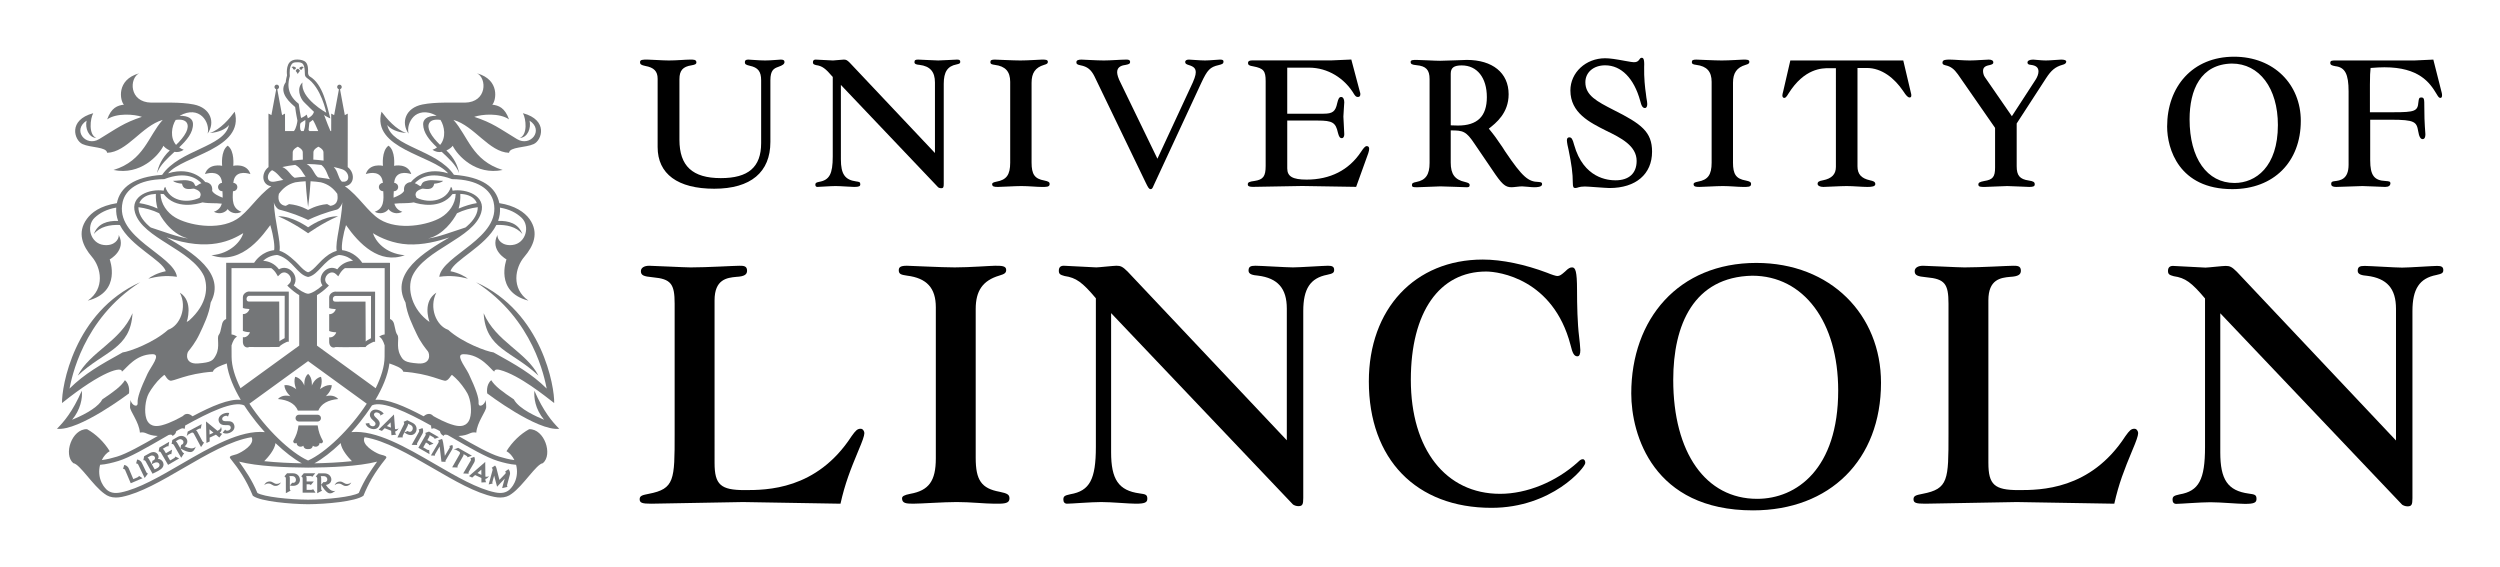 <?xml version="1.0" encoding="utf-8"?>
<!-- Generator: Adobe Illustrator 15.1.0, SVG Export Plug-In . SVG Version: 6.00 Build 0)  -->
<!DOCTYPE svg PUBLIC "-//W3C//DTD SVG 1.1//EN" "http://www.w3.org/Graphics/SVG/1.1/DTD/svg11.dtd">
<svg version="1.1" id="Layer_1" xmlns="http://www.w3.org/2000/svg" xmlns:xlink="http://www.w3.org/1999/xlink" x="0px" y="0px"
	 width="1102.14px" height="250px" viewBox="0 0 1102.14 250" enable-background="new 0 0 1102.14 250" xml:space="preserve">
<g>
	<path d="M299.533,61.626c0,11.557,5.732,16.897,18.256,16.897c12.136,0,17.766-4.843,17.766-15.439V35.401
		c0-3.879-1.356-5.644-5.038-6.413c-1.658-0.388-2.142-0.679-2.142-1.557c0-0.865,0.483-1.159,1.549-1.159
		c1.152,0,4.468,0.385,7.38,0.385c2.91,0,5.729-0.385,6.893-0.385c1.169,0,1.651,0.293,1.651,1.061c0,0.881-0.778,1.461-2.714,2.137
		c-1.941,0.682-3.504,1.461-3.504,5.931v27.192c0,13.311-8.64,20.608-24.751,20.608c-16.119,0-24.956-6.521-24.956-18.363V34.721
		c0-3.307-1.636-4.964-5.436-5.646c-1.842-0.375-2.33-0.765-2.33-1.643c0-1.159,1.159-1.159,3.304-1.159
		c1.937,0,6.396,0.385,9.414,0.385c3.501,0,7.183-0.385,9.323-0.385c1.361,0,2.818-0.101,2.818,1.253
		c0,0.688-0.499,0.978-2.14,1.268c-3.884,0.582-5.344,2.333-5.344,6.116V61.626L299.533,61.626z"/>
	<path d="M367.128,33.936c-3.211-3.784-4.664-4.861-7.37-5.235c-1.083-0.295-1.372-0.486-1.372-1.269
		c0-0.774,0.405-1.159,1.177-1.159c0.578,0,7.09,0.385,7.664,0.385c0.58,0,4.077-0.385,4.755-0.385c0.975,0,1.463,0.191,2.619,1.354
		l37.582,39.83v-31.09c0-4.753-2.144-7.19-6.809-7.767c-1.156-0.096-2.228-0.291-2.228-1.169c0-0.967,0.483-1.159,1.651-1.159
		c1.167,0,7.288,0.385,8.836,0.385c1.554,0,7.283-0.385,8.253-0.385c0.971,0,1.454,0.191,1.454,0.972
		c0,0.677-0.291,0.871-1.645,1.16c-3.982,0.771-5.636,3.301-5.636,8.547v44.105c0,1.552-0.193,1.934-1.175,1.934
		c-0.471,0-0.963-0.194-1.253-0.382l-42.92-45.165V70.27c0,6.409,1.75,9.028,6.703,9.703c1.461,0.197,1.848,0.298,1.848,1.272
		c0,0.874-0.585,1.163-2.71,1.163c-1.661,0-5.735-0.385-8.173-0.385c-2.331,0-7.08,0.385-8.052,0.385
		c-0.571,0-0.875-0.385-0.875-0.97c0-0.774,0.303-0.964,1.647-1.268c4.564-0.774,6.025-3.491,6.025-11.163L367.128,33.936
		L367.128,33.936z"/>
	<path d="M454.775,71.631c0,5.237,1.35,7.19,5.627,7.954c1.839,0.39,2.332,0.688,2.332,1.569c0,1.354-1.558,1.255-3.6,1.255
		c-2.137,0-5.613-0.385-8.839-0.385c-3.098,0-8.438,0.385-10.283,0.385c-1.656,0-2.625-0.095-2.625-1.255
		c0-0.488,0.492-0.787,1.943-1.074c4.364-0.781,6.02-3.006,6.02-8.356V36.08c0-4.558-2.137-6.903-6.787-7.479
		c-1.271-0.195-1.947-0.291-1.947-1.267c0-0.767,0.48-1.061,1.947-1.061c0.868,0,8.049,0.385,11.255,0.385
		c3.492,0,8.541-0.385,9.515-0.385c1.455,0,2.618,0,2.618,0.972c0,0.677-0.291,0.969-1.65,1.355
		c-3.891,1.157-5.524,3.595-5.524,7.866L454.775,71.631L454.775,71.631z"/>
	<path d="M482.494,33.65c-1.455-2.909-3.101-4.274-6.119-4.856c-1.452-0.29-1.847-0.58-1.847-1.363c0-0.865,0.884-1.159,2.231-1.159
		c0.781,0,6.708,0.385,9.915,0.385c2.913,0,7.465-0.385,9.708-0.385c0.869,0,1.833,0,1.833,1.061c0,0.687-0.382,0.977-1.936,1.267
		c-1.457,0.194-3.782,0.685-3.782,3.2c0,1.076,0.487,2.722,1.552,4.757l16.203,33.418l14.378-30.979
		c1.945-3.983,2.527-5.831,2.527-7.091c0-1.657-0.769-2.528-3.014-3.205c-1.258-0.39-1.645-0.68-1.645-1.367
		c0-0.767,0.771-1.061,1.645-1.061c0.872,0,4.85,0.385,7.095,0.385c2.129,0,5.523-0.385,6.596-0.385c1.086,0,1.56,0.191,1.56,0.868
		c0,0.88-0.474,1.169-2.139,1.56c-3.795,0.865-4.956,2.042-7.67,7.857l-20.971,45.18c-0.397,0.872-0.587,1.644-1.355,1.644
		c-0.789,0-1.173-0.874-2.141-2.812L482.494,33.65z"/>
	<path d="M597.867,82.381l-23.783-0.385l-21.643,0.385c-2.339,0-2.339-0.672-2.339-1.162c0-0.879,0.766-1.167,3.013-1.455
		c3.799-0.587,4.859-2.051,4.859-6.61V35.758c0-4.458-0.887-5.635-5.447-6.502c-1.836-0.296-2.328-0.586-2.328-1.564
		c0-0.476,0.298-1.063,1.746-1.063H586.9l8.834-0.384l3.789,14.275c0.189,0.382,0.189,0.778,0.189,1.068
		c0,0.775-0.383,1.167-1.068,1.167c-0.676,0-1.059-0.29-1.646-1.167c-4.172-7.094-11.646-11.764-19.904-11.764h-9.607v20.304h16.02
		c3.973,0,5.246-0.96,6.014-4.65c0.49-2.053,0.879-2.723,1.76-2.723c0.773,0,1.35,0.87,1.35,2.338c0,0.575-0.391,5.327-0.391,6.309
		c0,1.063,0.391,6.507,0.391,7.769c0,1.061-0.391,1.734-1.066,1.734c-0.865,0-1.25-0.569-1.742-2.42
		c-0.963-4.462-2.43-5.337-8.832-5.337h-13.5v21.087c0,3.588,2.428,4.942,8.541,4.942c10.385,0,18.641-4.175,23.984-12.238
		c0.979-1.457,1.748-2.528,2.516-2.528c0.689,0,1.072,0.398,1.072,1.163c0,0.492-0.09,1.073-0.383,1.947L597.867,82.381z"/>
	<path d="M639.566,32.519c0-2.623,1.354-3.681,4.85-3.681c6.791,0,11.072,5.441,11.072,13.981c0,8.462-4.17,12.528-12.73,12.528
		c-0.779,0-1.752-0.091-3.191-0.091V32.519z M657.806,74.779c4.281,6.416,5.727,7.768,8.561,7.768c1.045,0,3.389-0.385,4.648-0.385
		c1.068,0,3.975,0.385,5.246,0.385c1.059,0,3.584,0,3.584-1.352c0-0.691-0.285-0.887-1.543-0.977
		c-4.475-0.107-6.982-1.941-14.77-13.504l-1.168-1.833c-2.416-3.603-3.682-5.352-6.006-8.167c3.105-2.433,8.734-6.803,8.734-15.154
		c0-9.516-7.195-15.148-18.441-15.148c-0.975,0-9.137,0.382-11.752,0.382c-2.512,0-8.445-0.382-10.398-0.382
		c-1.449,0-2.613,0-2.613,0.867c0,0.978,0.576,1.266,2.613,1.459c4.176,0.388,5.738,2.049,5.738,6.122v37.002
		c0,5.145-1.74,7.576-5.826,8.357c-1.551,0.286-1.949,0.585-1.949,1.361c0,0.968,0.68,0.968,2.332,0.968
		c2.244,0,8.162-0.385,10.197-0.385c2.617,0,9.998,0.385,11.57,0.385c0.859,0,1.352-0.095,1.352-0.968
		c0-0.691-0.492-0.966-2.047-1.361c-4.467-0.969-6.305-3.402-6.305-8.542v-14.19c5.428,0,6.791,0.293,10.582,6.027L657.806,74.779z"
		/>
	<path d="M725.808,42.976c0.279,1.552,0.393,2.332,0.393,2.909c0,1.063-0.393,1.742-0.979,1.742c-0.971,0-1.562-0.771-2.133-3.191
		c-2.725-9.913-8.354-15.643-15.443-15.643c-5.125,0-8.725,3.103-8.725,7.472c0,5.838,5.146,8.457,12.326,12.154
		c12.412,6.214,17.078,9.712,17.078,18.452c0,9.901-7.176,16.02-18.738,16.02c-1.646,0-9.404-0.675-10.875-0.675
		c-2.818,0-3.096,0.675-4.26,0.675c-0.785,0-1.066-0.483-1.066-2.227c0-4.271-0.578-8.353-1.865-14.587
		c-0.281-1.049-0.744-3.285-0.744-4.27c0-0.78,0.361-1.258,1.041-1.258c0.99,0,1.469,0.684,2.146,3.306
		c4.184,14.862,15.041,15.636,18.248,15.636c5.941,0,9.314-3.098,9.314-8.542c0-6.702-6.969-10.204-13.588-13.404
		c-7.094-3.591-15.619-7.765-15.619-17.678c0-7.869,6.791-14.188,15.324-14.188c2.041,0,4.67,0.397,8.84,1.175
		c2.043,0.382,3.312,0.571,3.775,0.571c1.268,0,1.855-0.293,2.523-1.258c0.387-0.582,0.613-0.683,0.979-0.683
		c0.58,0,1.275,0.194,1.078,4.079c-0.096,4.672,0.381,9.225,0.777,11.759L725.808,42.976z"/>
	<path d="M763.998,71.631c0,5.237,1.361,7.19,5.639,7.954c1.84,0.39,2.334,0.688,2.334,1.569c0,1.354-1.568,1.255-3.59,1.255
		c-2.141,0-5.629-0.385-8.848-0.385c-3.111,0-8.443,0.385-10.285,0.385c-1.664,0-2.621-0.095-2.621-1.255
		c0-0.488,0.486-0.787,1.936-1.074c4.369-0.781,6.02-3.006,6.02-8.356V36.08c0-4.558-2.127-6.903-6.777-7.479
		c-1.266-0.195-1.941-0.291-1.941-1.267c0-0.767,0.469-1.061,1.941-1.061c0.852,0,8.041,0.385,11.252,0.385
		c3.492,0,8.557-0.385,9.516-0.385c1.457,0,2.633,0,2.633,0.972c0,0.677-0.291,0.969-1.652,1.355
		c-3.895,1.157-5.553,3.595-5.553,7.866v35.165H763.998z"/>
	<path d="M789.279,26.658h49.789l3.506,14.861c0.094,0.685,0.094,1.452-0.68,1.452c-0.771,0-1.465-0.67-2.92-2.908
		c-3.773-5.54-9.316-10.099-16.004-10.099h-4.084v43.318c0,3.49,1.639,5.342,5.518,6.208c1.377,0.304,2.338,0.591,2.338,1.665
		c0,1.056-1.541,1.255-3.477,1.255c-2.342,0-6.217-0.385-9.139-0.385c-2.918,0-8.938,0.385-10.289,0.385
		c-1.555,0-2.535-0.583-2.535-1.352c0-0.886,0.594-1.265,2.328-1.568c3.979-0.773,5.738-2.717,5.738-5.919V30.055h-3.018
		c-3.004,0-10.867,0-17.875,11.173c-0.854,1.455-1.348,1.939-1.82,1.939c-0.592,0-0.889-0.384-0.889-1.159
		c0-0.299,0.191-1.079,0.393-1.84L789.279,26.658z"/>
	<path d="M879.541,56.378l-16.377-23.596c-1.68-2.343-3.145-3.497-5.461-3.987c-1.064-0.29-1.354-0.484-1.354-1.167
		c0-1.354,1.547-1.354,3.295-1.354c1.949,0,5.836,0.385,8.738,0.385c2.805,0,6.885-0.385,8.35-0.385
		c1.258,0,2.037,0.385,2.037,1.253c0,0.589-0.393,0.879-1.662,1.174c-2.105,0.375-2.873,1.152-2.873,2.628
		c0,0.767,0.271,1.932,0.768,2.607l11.943,17.295l10.293-15.829c0.943-1.365,1.439-2.823,1.439-3.879
		c0-1.765-1.082-2.637-3.309-2.922c-1.16-0.096-1.547-0.386-1.547-1.074c0-0.767,0.977-1.253,2.52-1.253
		c0.791,0,3.498,0.385,5.547,0.385c2.119,0,5.621-0.385,6.787-0.385c1.459,0,2.238,0.293,2.238,0.868c0,0.679-0.492,1.169-1.75,1.46
		c-3.018,0.87-4.859,2.331-7.176,5.922l-12.922,19.914v18.845c0,4.074,1.355,5.73,5.342,6.303c2.031,0.295,2.617,0.688,2.617,1.662
		c0,0.874-0.586,1.163-2.418,1.163c-1.461,0-7.566-0.385-9.711-0.385c-2.148,0-8.061,0.385-9.826,0.385c-1.84,0-2.902,0-2.902-1.065
		c0-0.869,0.689-1.173,2.621-1.552c3.779-0.587,4.752-1.843,4.752-5.921V56.378L879.541,56.378z"/>
	<path d="M983.929,28.021c12.137,0,20.293,10.875,20.293,27.098c0,18.452-9.797,25.547-19.119,25.547
		c-12.127,0-19.812-10.881-19.812-28.07C965.291,39.576,970.15,28.31,983.929,28.021z M984.896,25
		c-18.326,0-29.504,13.228-29.504,30.794c0,9.716,5.148,27.587,28.738,27.587c18.17,0,30.191-11.951,30.191-30.098
		C1014.322,37.246,1002.484,25,984.896,25z"/>
	<path d="M1044.916,52.781v17.871c0,6.615,1.738,8.934,6.777,9.142c1.637,0.087,2.133,0.288,2.133,0.957
		c0,1.076-0.779,1.66-2.33,1.66c-0.869,0-8.533-0.385-10.004-0.385c-1.654,0-9.707,0.385-11.555,0.385
		c-1.541,0-2.219-0.385-2.219-1.352c0-0.69,0.275-1.083,1.361-1.177c2.621-0.295,6.312-0.769,6.312-7.279v-32.34
		c0-7.575-1.551-10.601-5.844-11.086c-1.623-0.291-2.229-0.576-2.229-1.457c0-1.062,0.789-1.062,2.441-1.062h34.666l8.324-0.385
		l3.691,14.568c0.193,0.678,0.402,2.327-0.57,2.327c-0.59,0-0.895-0.384-1.752-1.84c-2.914-4.861-7.666-11.666-22.922-11.666
		c-1.936,0-3.293,0.095-6.105,0.302c-0.18,1.559-0.295,3.584-0.295,7.373v12.148h10.396c9.424,0,10.68-0.479,10.979-4.464
		c0.176-1.658,0.373-2.051,1.246-2.051c1.361,0,1.361,0.781,1.361,4.373c0,7.775,0.473,10.694,0.473,11.855
		c0,1.167-0.275,2.139-1.252,2.139c-0.855,0-1.545-1.077-1.926-3.501c-0.701-4.08-1.457-5.055-11.959-5.055H1044.916z"/>
	<path d="M315.023,204.092c0,9.611,2.726,11.969,13.237,11.969c9.619,0,31.742,0,47.168-23.766c1.821-2.541,2.546-3.273,4.003-3.273
		c0.909,0,1.622,0.918,1.622,2.004c0,1.088-0.913,3.629-2.543,7.436c-3.625,8.716-5.991,14.707-7.974,23.6l-42.995-0.729
		l-40.455,0.729c-4.001,0-5.085-0.363-5.085-1.994c0-1.633,1.458-1.82,3.994-2.36c11.428-2.187,11.428-6.171,11.428-26.312v-57.539
		c0-8.719-1.631-10.888-9.604-11.609c-4.185-0.375-5.277-0.917-5.277-2.728c0-1.445,1.459-2.36,3.635-2.36
		c1.993,0,15.419,0.727,18.327,0.727c7.255,0,19.222-0.727,21.403-0.727c1.81,0,3.443,0,3.443,2.181
		c0,1.631-1.092,2.533-4.715,2.714c-4.172,0.377-9.614,1.095-9.614,10.348L315.023,204.092L315.023,204.092z"/>
	<path d="M430.147,201.904c0,9.806,2.546,13.443,10.525,14.898c3.456,0.711,4.356,1.26,4.356,2.9c0,2.531-2.905,2.354-6.709,2.354
		c-3.99,0-10.532-0.728-16.511-0.728c-5.808,0-15.781,0.728-19.23,0.728c-3.082,0-4.903-0.179-4.903-2.354
		c0-0.916,0.907-1.46,3.633-2c8.153-1.457,11.257-5.629,11.257-15.607V135.48c0-8.53-4.001-12.876-12.712-13.965
		c-2.356-0.373-3.627-0.549-3.627-2.363c0-1.452,0.906-1.998,3.627-1.998c1.629,0,15.062,0.727,21.052,0.727
		c6.534,0,15.959-0.727,17.772-0.727c2.729,0,4.899,0,4.899,1.815c0,1.264-0.55,1.814-3.087,2.546
		c-7.257,2.168-10.345,6.715-10.345,14.694v65.695H430.147z"/>
	<path d="M483.119,131.498c-5.977-7.084-8.709-9.071-13.791-9.812c-1.992-0.544-2.536-0.903-2.536-2.351
		c0-1.454,0.728-2.181,2.186-2.181c1.083,0,13.244,0.727,14.333,0.727c1.081,0,7.61-0.727,8.888-0.727
		c1.81,0,2.71,0.366,4.899,2.548l70.201,74.405v-58.082c0-8.883-3.996-13.421-12.691-14.51c-2.188-0.189-4.178-0.549-4.178-2.18
		c0-1.814,0.903-2.181,3.084-2.181c2.168,0,13.604,0.727,16.5,0.727c2.908,0,13.598-0.727,15.434-0.727
		c1.795,0,2.721,0.366,2.721,1.815c0,1.264-0.547,1.636-3.096,2.173c-7.43,1.462-10.521,6.176-10.521,15.976v82.399
		c0,2.899-0.355,3.621-2.178,3.621c-0.902,0-1.812-0.352-2.344-0.722l-80.189-84.379v61.339c0,11.969,3.272,16.869,12.52,18.137
		c2.717,0.372,3.445,0.549,3.445,2.368c0,1.624-1.088,2.177-5.09,2.177c-3.085,0-10.703-0.729-15.229-0.729
		c-4.352,0-13.247,0.729-15.064,0.729c-1.091,0-1.632-0.729-1.632-1.812c0-1.46,0.541-1.815,3.086-2.361
		c8.529-1.463,11.245-6.54,11.245-20.879L483.119,131.498L483.119,131.498z"/>
	<path d="M653.705,114.427c8.521,0,18.68,2.18,28.303,5.807c2.172,0.909,3.992,1.453,4.547,1.453c1.08,0,1.795-0.544,3.428-1.984
		c1.463-1.464,2.189-1.821,3.104-1.821c1.441,0,2.16,1.634,2.16,9.981c0,6.531,0.18,14.699,0.908,20.515
		c0.176,1.453,0.547,4.897,0.547,5.979c0,1.635-0.371,2.727-1.275,2.727c-1.443,0-2.172-1.271-3.07-5.076
		c-7.631-29.041-31.568-32.304-37.189-32.304c-20.678,0-33.193,17.961-33.193,47.729c0,30.672,15.416,50.271,39.348,50.271
		c11.795,0,24.684-5.273,34.299-13.979c0.893-0.901,1.455-1.276,2.17-1.276c0.73,0,1.094,0.731,1.094,1.643
		c0,1.997-14.701,19.787-41.361,19.787c-33.191,0-54.062-21.43-54.062-55.725C603.455,136.21,623.757,114.427,653.705,114.427z"/>
	<path d="M772.472,121.549c22.668,0,37.906,20.32,37.906,50.637c0,34.485-18.311,47.729-35.729,47.729
		c-22.686,0-36.996-20.333-36.996-52.457C737.656,143.15,746.697,122.097,772.472,121.549z M774.287,115.911
		c-34.285,0-55.137,24.687-55.137,57.55c0,18.137,9.607,51.539,53.678,51.539c33.928,0,56.426-22.318,56.426-56.268
		C829.251,138.793,807.107,115.911,774.287,115.911z"/>
	<path d="M876.593,204.092c0,9.611,2.719,11.969,13.256,11.969c9.598,0,31.729,0,47.139-23.766c1.82-2.541,2.545-3.273,4.002-3.273
		c0.904,0,1.623,0.918,1.623,2.004c0,1.088-0.904,3.629-2.535,7.436c-3.631,8.716-5.982,14.707-7.98,23.6l-42.998-0.729
		l-40.438,0.729c-3.998,0-5.082-0.363-5.082-1.994c0-1.633,1.436-1.82,3.979-2.36c11.447-2.187,11.447-6.171,11.447-26.312v-57.539
		c0-8.719-1.643-10.888-9.635-11.609c-4.18-0.375-5.264-0.917-5.264-2.728c0-1.445,1.469-2.36,3.631-2.36
		c2.008,0,15.414,0.727,18.328,0.727c7.262,0,19.227-0.727,21.412-0.727c1.812,0,3.443,0,3.443,2.181
		c0,1.631-1.074,2.533-4.723,2.714c-4.189,0.377-9.607,1.095-9.607,10.348v71.691H876.593z"/>
	<path d="M972.103,131.582c-5.977-7.083-8.691-9.073-13.779-9.811c-1.986-0.531-2.553-0.902-2.553-2.348
		c0-1.45,0.744-2.195,2.191-2.195c1.088,0,13.246,0.745,14.338,0.745c1.082,0,7.611-0.745,8.871-0.745
		c1.832,0,2.744,0.377,4.924,2.548l70.193,74.416v-58.073c0-8.899-3.98-13.431-12.711-14.527c-2.182-0.18-4.166-0.537-4.166-2.168
		c0-1.817,0.906-2.195,3.076-2.195c2.178,0,13.604,0.745,16.52,0.745c2.893,0,13.609-0.745,15.408-0.745
		c1.828,0,2.727,0.377,2.727,1.827c0,1.27-0.535,1.63-3.082,2.184c-7.441,1.448-10.52,6.157-10.52,15.958V219.6
		c0,2.905-0.363,3.629-2.189,3.629c-0.9,0-1.811-0.369-2.344-0.724l-80.182-84.396v61.35c0,11.977,3.273,16.869,12.516,18.141
		c2.721,0.358,3.451,0.549,3.451,2.361c0,1.641-1.094,2.176-5.092,2.176c-3.082,0-10.699-0.721-15.236-0.721
		c-4.348,0-13.236,0.721-15.053,0.721c-1.09,0-1.627-0.721-1.627-1.807c0-1.456,0.537-1.809,3.078-2.372
		c8.537-1.437,11.238-6.522,11.238-20.864v-65.512H972.103z"/>
</g>
<g>
	<g>
		<path fill="#747678" d="M69.666,202.335c0.943-1.54-0.833-4.147-3.769-2.513c-0.94,0.529-2.243,1.252-2.349,1.311
			c-0.12,0.598-0.229,1.18-0.354,1.783c0.185-0.059,0.714-0.066,0.984,0.414c0.588,1.057,2.505,4.504,3.073,5.518
			c2.096-0.996,2.853-1.412,3.569-1.93C73.37,205.094,71.616,202.254,69.666,202.335z M65.05,201.701
			c0.295-0.164,0.618-0.346,1.101-0.615c1.933-1.078,3.249,1.35,1.075,2.033c-0.055,0.285-0.177,0.938-0.308,1.529
			c-0.551-0.986-1.094-1.959-1.207-2.168C65.524,202.146,65.291,201.893,65.05,201.701z M69.471,206.282
			c-0.291,0.163-0.564,0.346-1.285,0.64c-0.11-0.199-0.656-1.174-1.206-2.162c0.001-0.004,0.002-0.01,0.002-0.014
			c-0.001,0-0.003,0.004-0.008,0.004c-0.019-0.033-0.037-0.064-0.055-0.098c0.352-0.198,0.74-0.414,0.944-0.521
			C70.078,202.969,71.282,205.271,69.471,206.282z"/>
		<path fill="#747678" d="M60.533,210.471c-0.187,0.075-1.455,0.615-1.768,0.748c-0.575-1.353-1.708-4.023-1.984-4.671
			c-0.516-1.22-1.648-1.534-2.008-1.571c-0.18,0.576-0.351,1.146-0.541,1.732c0.19-0.041,0.717,0.008,0.933,0.52
			c0.473,1.107,1.828,4.299,2.467,5.808c0.757-0.324,4.659-1.981,5.216-2.216c-0.442-0.28-1.15-0.735-1.611-1.043
			C61.225,210.17,60.701,210.395,60.533,210.471z"/>
		<path fill="#747678" d="M89.169,194.393c-0.696-1.297-1.79-3.347-2.125-3.966c-0.152-0.291-0.359-0.597-0.651-0.71
			c0.625-0.336,1.014-0.542,1.101-0.59c0.513-0.271,0.838-0.26,0.998-0.111c0.14-0.635,0.251-1.192,0.423-2.043
			c-0.974,0.525-5.14,2.754-6.157,3.299c-0.069,0.317-0.327,1.531-0.438,2.049c0.229-0.355,0.469-0.68,1.055-0.995
			c0.453-0.24,0.497-0.265,1.014-0.539c0.375-0.201,0.814-0.093,1.068,0.38c0.57,1.068,2.395,4.479,3.168,5.921
			c0.45-0.668,1.045-1.553,1.364-2.026C89.79,195.041,89.479,194.979,89.169,194.393z"/>
		<path fill="#747678" d="M204.38,200.219c0.617,0.354,0.997,0.568,1.083,0.618c0.509,0.286,0.67,0.567,0.63,0.786
			c0.61-0.225,1.141-0.424,1.951-0.729c-0.962-0.551-5.067-2.886-6.068-3.457c-0.308,0.11-1.47,0.537-1.967,0.72
			c0.422,0.004,0.825,0.034,1.401,0.364c0.444,0.254,0.487,0.281,0.995,0.57c0.372,0.213,0.513,0.639,0.248,1.107
			c-0.599,1.048-2.516,4.41-3.321,5.83c0.805,0.024,1.87,0.057,2.443,0.076c-0.094-0.174-0.204-0.474,0.122-1.045
			c0.728-1.281,1.88-3.299,2.227-3.914C204.289,200.861,204.438,200.527,204.38,200.219z"/>
		<path fill="#747678" d="M181.947,186.453c-0.961-0.48-1.339-0.666-2.387-1.186l-0.001-0.004c-0.003,0-0.003,0-0.003,0
			c-0.556,0.237-1.1,0.479-1.662,0.717c0.148,0.115,0.456,0.552,0.208,1.045c-0.539,1.08-2.18,4.385-2.907,5.846
			c0.684-0.014,1.723-0.039,2.432-0.061c-0.125-0.19-0.23-0.435,0.067-1.029c0.263-0.531,0.436-0.883,0.564-1.141
			C182.96,194.337,185.604,188.271,181.947,186.453z M179.732,190.005c-0.423,0.185-1.119,0.484-1.471,0.63
			c0.567-1.131,1.168-2.343,1.41-2.822c0.17-0.344,0.25-0.68,0.271-0.985c0.297,0.146,0.622,0.307,1.105,0.551
			C183.032,188.363,181.522,191.414,179.732,190.005z"/>
		<path fill="#747678" d="M84.006,197.625c-0.861-0.123-1.56-0.336-2.626-0.865c2.942-2.293-0.045-5.861-3.067-4.131
			c-0.934,0.537-2.23,1.282-2.336,1.342c-0.11,0.596-0.211,1.182-0.328,1.787c0.181-0.062,0.712-0.076,0.985,0.402
			c0.603,1.047,2.673,4.658,3.249,5.664c0.406-0.617,0.975-1.521,1.31-2.059c-0.202-0.015-0.511-0.062-0.849-0.65
			c-0.229-0.4-0.543-0.959-0.803-1.413c-0.57-0.993-1.141-1.986-1.384-2.409c-0.189-0.336-0.424-0.587-0.667-0.773
			c0.291-0.17,0.611-0.354,1.091-0.627c1.921-1.104,3.411,1.562,1.246,2.271c-0.085,0.457-0.254,1.353-0.286,1.54
			c2.024,1.189,3.386,1.548,4.239,1.597c1.589,0.103,2.334-1.707,2.519-2.483C86.205,197.126,85.461,197.824,84.006,197.625z"/>
		<path fill="#747678" d="M175.724,188.706c-0.115,0.231-0.598,0.644-1.565,0.481c-0.188-2.209-0.473-6.467-0.473-6.467
			l-6.771,6.676l1.461,0.572c0,0,0.535-0.531,1.216-1.193c0.588,0.23,2.049,0.8,2.842,1.113c0.016,0.141,0.112,1.633,0.141,1.979
			c0.691-0.082,1.181-0.141,2.127-0.248c-0.405-0.271-0.448-0.898-0.486-1.398C175.084,190.014,175.583,189.202,175.724,188.706z
			 M170.564,187.822c0.655-0.646,1.287-1.266,1.619-1.59c0.047,0.66,0.101,1.469,0.165,2.289
			C171.651,188.252,170.954,187.977,170.564,187.822z"/>
		<path fill="#747678" d="M215.575,209.74c-0.13,0.229-0.635,0.609-1.59,0.384c-0.05-2.216-0.069-6.478-0.069-6.478l-7.169,6.237
			l1.42,0.661c0,0,0.567-0.488,1.286-1.111c0.574,0.266,1.994,0.922,2.771,1.281c0.004,0.145,0.009,1.639,0.02,1.987
			c0.694-0.04,1.187-0.067,2.137-0.119c-0.386-0.295-0.393-0.926-0.399-1.424C214.858,211.004,215.41,210.229,215.575,209.74z
			 M210.484,208.538c0.694-0.603,1.362-1.181,1.709-1.485c0.012,0.668,0.012,1.475,0.025,2.297
			C211.54,209.031,210.864,208.717,210.484,208.538z"/>
		<path fill="#747678" d="M76.639,202.039c-0.569,0.333-0.816,0.473-1.648,0.959c-0.361-0.617-0.794-1.365-1.24-2.127
			c0.297-0.172,0.533-0.312,0.772-0.447c0.506-0.297,0.827-0.297,0.994-0.15c0.11-0.64,0.202-1.198,0.344-2.051
			c-0.215,0.119-1.842,1.07-2.726,1.59c-0.376-0.639-0.602-1.028-0.704-1.201c-0.194-0.334-0.429-0.582-0.677-0.771
			c0.797-0.465,0.941-0.551,1.504-0.875c0.504-0.296,0.829-0.296,0.995-0.149c0.114-0.646,0.204-1.201,0.346-2.058
			c-1.823,1.069-2.61,1.526-4.355,2.543c-0.042,0.275-0.205,1.185-0.317,1.789c0.18-0.062,0.71-0.075,0.988,0.4
			c0.609,1.045,2.354,4.041,3.179,5.452c0.88-0.516,3.915-2.281,4.898-2.856c-0.572-0.263-1.185-0.555-1.735-0.832
			C77.301,201.648,76.796,201.945,76.639,202.039z"/>
		<path fill="#747678" d="M188.22,198.168c-0.571-0.332-0.815-0.477-1.651-0.951c0.357-0.627,0.786-1.367,1.227-2.137
			c0.297,0.174,0.531,0.307,0.771,0.443c0.505,0.293,0.669,0.572,0.628,0.789c0.605-0.221,1.136-0.422,1.95-0.726
			c-0.215-0.121-1.848-1.062-2.74-1.569c0.368-0.645,0.595-1.029,0.695-1.207c0.191-0.338,0.291-0.664,0.33-0.972
			c0.8,0.459,0.948,0.542,1.509,0.867c0.507,0.291,0.667,0.573,0.623,0.787c0.614-0.218,1.146-0.417,1.959-0.72
			c-1.834-1.055-2.622-1.506-4.375-2.513c-0.259,0.101-1.13,0.409-1.708,0.614c0.143,0.126,0.421,0.576,0.144,1.057
			c-0.601,1.049-2.331,4.053-3.148,5.471c0.887,0.51,3.933,2.259,4.917,2.83c-0.057-0.633-0.107-1.312-0.144-1.92
			C188.889,198.547,188.377,198.255,188.22,198.168z"/>
		<path fill="#747678" d="M64.445,208.062c-0.638-1.332-1.609-3.359-1.914-3.994c-0.571-1.191-1.714-1.459-2.075-1.479
			c-0.155,0.589-0.298,1.161-0.46,1.757c0.186-0.048,0.715-0.021,0.954,0.479c0.522,1.088,2.121,4.43,2.828,5.904
			c0.482-0.654,1.116-1.508,1.453-1.969C65.037,208.734,64.731,208.656,64.445,208.062z"/>
		<path fill="#747678" d="M206.773,207.784c0.745-1.271,1.879-3.212,2.234-3.819c0.667-1.145,0.248-2.24,0.062-2.552
			c-0.572,0.203-1.131,0.403-1.711,0.604c0.143,0.127,0.419,0.58,0.139,1.059c-0.609,1.044-2.475,4.242-3.303,5.654
			c0.81,0.033,1.875,0.074,2.445,0.1C206.549,208.654,206.443,208.355,206.773,207.784z"/>
		<path fill="#747678" d="M186.215,191.275c0.649-1.155,0.209-2.244,0.018-2.551c-0.569,0.211-1.124,0.422-1.702,0.629
			c0.146,0.127,0.431,0.576,0.156,1.057c-0.589,1.055-2.403,4.283-3.205,5.711c0.807,0.02,1.872,0.045,2.444,0.055
			c-0.09-0.17-0.205-0.467,0.12-1.043C184.764,193.848,185.871,191.885,186.215,191.275z"/>
		<path fill="#747678" d="M129.211,208.654c-1.077,0-1.493,0-2.666,0c0,0-0.001,0-0.003-0.004c0,0.004,0,0.004,0,0.004l0,0
			c-0.393,0.461-0.771,0.916-1.172,1.379c0.185,0.04,0.653,0.293,0.653,0.847c0,1.208,0,4.89,0,6.526
			c0.608-0.314,1.527-0.803,2.153-1.139c-0.197-0.11-0.402-0.287-0.402-0.951c0-0.586,0-0.983,0-1.271
			C133.628,215.264,133.296,208.654,129.211,208.654z M128.813,212.822c-0.299,0.351-0.792,0.93-1.039,1.219c0-1.268,0-2.617,0-3.16
			c0-0.383-0.075-0.717-0.192-0.998c0.331,0,0.695,0,1.236,0C131.029,209.883,131.042,213.284,128.813,212.822z"/>
		<path fill="#747678" d="M139.844,210.916c0,1.207,0,5.369,0,6.529c0.66-0.336,1.603-0.836,2.161-1.139
			c-0.167-0.107-0.414-0.306-0.414-0.982c0-0.459,0.005-1.104,0.005-1.631c0-1.146,0-2.291,0-2.775c0-0.384-0.077-0.717-0.195-1.006
			c0.339,0,0.707,0,1.26,0c2.216,0,2.18,3.055-0.049,2.592c-0.3,0.352-0.893,1.049-1.016,1.189c1.162,2.043,2.17,3.027,2.884,3.498
			c1.332,0.875,2.875-0.322,3.422-0.904c-0.236,0.225-1.229,0.461-2.389-0.438c-0.688-0.533-1.188-1.064-1.852-2.056
			c3.689-0.53,2.879-5.108-0.606-5.108c-1.077,0-2.568,0-2.691,0c-0.393,0.465-0.774,0.92-1.172,1.387
			C139.378,210.109,139.844,210.361,139.844,210.916z"/>
		<path fill="#747678" d="M137.648,210.247c0.425-0.501,0.784-0.935,1.337-1.603c-2.115,0-3.022,0.002-5.044,0.002
			c-0.177,0.217-0.774,0.924-1.175,1.387c0.188,0.039,0.655,0.29,0.655,0.844c0,1.207-0.001,4.672-0.001,6.309
			c1.02,0,4.531,0,5.671,0c-0.361-0.516-0.747-1.076-1.082-1.59c-0.164,0.359-0.749,0.363-0.929,0.363c-0.663,0-0.945,0-1.907,0
			c0-0.716,0-1.576,0-2.461c0.34,0,0.615,0,0.89,0c0.585,0,0.865,0.164,0.935,0.373c0.417-0.494,0.779-0.934,1.332-1.604
			c-0.246,0-2.133,0-3.157,0.002c-0.001-0.738-0.001-1.187-0.001-1.39c0-0.383-0.079-0.721-0.198-1.007c0.924,0,1.091,0,1.741,0
			C137.299,209.874,137.58,210.036,137.648,210.247z"/>
		<path fill="#747678" d="M149.554,213.208c1.266,0.083,1.562,1.046,2.924,1.046c1.258,0,2.047-0.768,2.39-1.579
			c-0.688,0.601-1.335,0.681-1.939,0.681c-1.112,0-1.727-1.057-2.97-1.057c-1.781,0-2.312,1.322-2.425,1.578
			C148.519,213.098,149.353,213.197,149.554,213.208z"/>
		<path fill="#747678" d="M118.938,212.262c-1.779,0-2.311,1.315-2.424,1.576c0.983-0.779,1.818-0.684,2.019-0.668
			c1.27,0.077,1.562,1.045,2.926,1.045c1.261,0,2.048-0.77,2.388-1.579c-0.688,0.597-1.332,0.677-1.935,0.677
			C120.798,213.312,120.183,212.262,118.938,212.262z"/>
		<path fill="#747678" d="M96.868,190.74c1.213-0.932,0.807-2.1,0.465-2.672c0.118,0.309,0.112,1.123-1.464,1.861
			c-1.99-1.631-5.044-4.138-5.044-4.138l0.192,9.497l1.425-0.667c0,0-0.016-0.742-0.032-1.692c0.574-0.271,1.828-0.857,2.767-1.301
			c0.716,0.594,1.329,1.1,1.532,1.255c0.406-0.556,0.976-1.321,1.274-1.715C97.631,191.248,97.243,191.027,96.868,190.74z
			 M92.384,191.566c-0.019-0.926-0.034-1.816-0.041-2.281c0.357,0.29,1.045,0.861,1.774,1.465
			C93.435,191.072,92.76,191.389,92.384,191.566z"/>
		<path fill="#747678" d="M100.195,185.684c-1.187,0.029-1.927-0.008-2.186-0.672c-0.212-0.537,0.042-1.209,0.988-1.58
			c0.93-0.365,1.389-0.026,1.493,0.312l0.557-1.662c-0.609-0.18-1.553-0.104-2.453,0.252c-1.885,0.74-2.613,2.23-2.077,3.596
			c0.456,1.16,1.609,1.557,3.121,1.5c1.095-0.037,1.74-0.039,2.021,0.674c0.252,0.646-0.061,1.326-0.883,1.65
			c-0.764,0.299-1.394,0.018-1.487-0.365l-1.118,1.305c0.822,0.605,2.057,0.527,2.97,0.168c2.02-0.788,2.577-2.318,2.048-3.657
			C102.699,185.951,101.702,185.643,100.195,185.684z"/>
		<path fill="#747678" d="M166.07,184.428c-0.885-0.789-1.399-1.324-1.137-1.979c0.216-0.543,0.862-0.859,1.806-0.48
			c0.927,0.371,1.028,0.932,0.872,1.252l1.542-0.832c-0.313-0.553-1.057-1.138-1.958-1.494c-1.879-0.752-3.433-0.16-3.977,1.197
			c-0.461,1.161,0.108,2.238,1.253,3.229c0.821,0.728,1.294,1.166,1.01,1.88c-0.257,0.644-0.951,0.926-1.774,0.598
			c-0.761-0.305-1.027-0.942-0.834-1.287l-1.704,0.188c0.178,1.004,1.134,1.793,2.046,2.158c2.017,0.805,3.467,0.069,3.999-1.268
			C167.712,186.336,167.194,185.436,166.07,184.428z"/>
		<path fill="#747678" d="M199.344,198.078c0.501-0.854,0.192-1.676,0.054-1.909c-0.43,0.149-0.85,0.296-1.286,0.444
			c0.109,0.1,0.313,0.438,0.102,0.795c-0.272,0.461-1.203,2.035-2.102,3.561c0,0-0.541-6.318-1.232-7.469
			c-0.492,0.166-1.026,0.355-1.711,0.598c0.13,0.129,0.409,0.572,0.132,1.039c-0.457,0.773-2.71,4.602-3.334,5.653
			c0.605,0.028,1.404,0.063,1.832,0.081c-0.068-0.129-0.148-0.355,0.102-0.78c0.316-0.532,1.273-2.153,1.928-3.263
			c0.267,2.475,0.778,6.699,0.778,6.699s1.4,0.062,1.829,0.084c-0.068-0.131-0.146-0.354,0.104-0.778
			C197.1,201.883,199.077,198.531,199.344,198.078z"/>
		<path fill="#747678" d="M222.666,207.875c0.33,0.159,0.421,0.632,0.117,0.959c-0.649,0.706-1.412,1.426-2.614,2.729
			c-0.472-1.795-1.145-4.529-1.34-5.283c-0.105-0.411-0.35-0.809-0.594-1.043c-0.375,0.259-1.108,0.771-1.49,1.029
			c0.181,0.086,0.538,0.474,0.407,0.959c-0.238,0.873-1.401,5.161-1.722,6.346c0.592-0.133,1.367-0.309,1.788-0.405
			c-0.1-0.106-0.237-0.302-0.107-0.782c0.123-0.457,0.47-1.726,0.732-2.706l1.3,4.903l3.363-3.604
			c-0.394,1.453-0.88,3.238-1.141,4.203c0.789-0.179,1.827-0.41,2.383-0.539c-0.132-0.148-0.313-0.404-0.139-1.043
			c0.386-1.422,0.976-3.595,1.159-4.273c0.343-1.273-0.344-2.227-0.607-2.477C223.659,207.188,223.174,207.533,222.666,207.875z"/>
		<path fill="#747678" d="M55.072,167.617c-1.645,2.699-5.074,5.176-9.953,8.447c-1.398,2.791-6.192,6.09-13.343,8.996
			c3.688-4.358,4.693-9.611,4.285-12.802c-4.026,9.169-7.83,13.646-10.96,16.775c9.731,1.116,31.762-15.603,31.762-15.603
			S57.534,169.633,55.072,167.617z"/>
		<path fill="#747678" d="M34.272,165.602c11.627-10.967,23.262-11.637,24.156-27.524C53.059,150.607,39.641,155.085,34.272,165.602
			z"/>
		<path fill="#747678" d="M110.209,128.541c-1.115-0.234-3.146,0.758-3.134,2.511c0,1.417,0,2.646,0,4.726
			c0.349,0.197,1.674,0.423,2.896,0.462c0.022,0.319-0.923,2.335-2.896,2.225c0,2.976,0,4.818,0,7.394
			c0.251,0.215,1.568,0.561,3.116,0.611c0.024,0.323-1.2,2.555-3.116,2.192c0,1.119,0,1.385,0,2.035
			c0,0.128,0.007,0.243,0.017,0.352c0.009,0.074,0.021,0.142,0.03,0.213c0,0.005,0.001,0.013,0.001,0.019
			c0.281,1.74,1.802,2.236,2.742,1.678c3.022,0.143,13.061-0.008,13.242-0.004c0.56-0.979,2.718-1.926,3.538-2.307
			c0.285-0.006,0.445,0.006,0.666,0.006c0-0.295,0.004-22.105,0.004-22.105S112.484,128.531,110.209,128.541z M125.494,149.07
			c-0.635,0.406-1.934,0.969-2.323,1.449l-0.079-17.584c-1.499-0.006-2.254-0.004-3.577,0h-8.082
			c0.003,0.004,0.006,0.008,0.008,0.014c-0.497-0.004-0.998-0.008-1.51-0.014c0,0-1.307,0.223-1.244-1.271
			c0.035-0.829,0.732-1.347,1.416-1.249c0.261-0.008,14.341-0.014,15.409-0.004L125.494,149.07z"/>
		<path fill="#747678" d="M140.329,181.018c1.222-3.024,4.319-4.731,8.779-5.094c-2.095-2.378-5.478-1.236-5.478-1.236
			s2.485-2.15,2.654-4.861c-2.654-0.473-5.256,1.792-5.256,1.792s1.372-2.825,0.505-5.509c-2.965,0.609-4.057,3.912-4.057,3.912
			s0.363-3.522-1.647-5.198c-0.001,0.002-0.004,0.009-0.005,0.013c0-0.004-0.002-0.011-0.004-0.013
			c-2.011,1.676-1.648,5.198-1.648,5.198s-1.092-3.299-4.053-3.912c-0.87,2.684,0.502,5.509,0.502,5.509s-2.602-2.265-5.255-1.792
			c0.167,2.715,2.653,4.865,2.653,4.865s-3.382-1.146-5.48,1.232c4.461,0.361,7.561,2.068,8.784,5.094H140.329z"/>
		<path fill="#747678" d="M140.05,187.539c0.426,3.021,1.041,4.471,2.279,6.793c0.208,0.506-0.338,1.555-1.426,0.924
			c0,1.37-1.676,2.266-2.978,1.244c-0.308,1.762-2.095,1.475-2.095,1.475v-0.01c-0.004,0.004-0.009,0.012-0.009,0.012
			s-1.789,0.285-2.094-1.477c-1.301,1.021-2.98,0.126-2.98-1.244c-1.088,0.631-1.634-0.418-1.423-0.924
			c1.237-2.322,1.852-3.771,2.278-6.793H140.05z"/>
		<path fill="#747678" d="M182.267,51.524c1.9-1.983,5.615-3.129,10.215-0.462c-4.684-0.097-5.967,1.914-5.941,3.703
			c0.057,3.715,2.654,6.956,6.108,10.203c-0.791,0.615-1.436,0.847-2,1.07c1.363,0.91,2.728,1.164,4.09,0.904
			c3.027,2.851,6.355,5.747,7.63,9.342c-0.417-2.924-2.21-6.857-5.575-9.949c1.361-0.604,2.412-1.484,2.782-2.076
			c2.123,4.307,10.174,13.143,22.031,10.682c-13.534-4.138-15.322-15.042-21.699-22.091c9.285,2.686,15.716,14.235,24.493,14.514
			c0.335-2.684,7.298-2.183,10.903-3.858c3.613-1.677,6.502-10.584-4.771-13.611c1.391,2.553,2.158,9.418-1.35,10.926
			c3.439-0.168,5.033-4.361,4.277-7.631c6.461,4.192,0.381,11.722-5.534,8.136c-7.885-4.784-10.738-7.131-18.847-9.816
			c3.356-1.171,11.183-1.788,15.321,1.121c-1.842-5.201-4.584-6.153-7.38-6.487c1.679-1.679,3.524-10.964-6.712-13.816
			c4.363,2.125,4.531,12.755-5.365,12.919c-5.091,0.089-12.772-0.372-18.705,0.813c-7.532,1.501-9.565,7.967-6.125,12.833
			C179.53,56.441,180.368,53.508,182.267,51.524z M194.03,63.883c-1.717-1.645-3.477-3.646-4.44-5.577
			c-1.634-3.297-0.545-6.184,4.6-5.444C195.999,55.709,196.779,60.655,194.03,63.883z"/>
		<path fill="#747678" d="M36.34,63.505c3.608,1.675,10.568,1.175,10.905,3.858c8.777-0.278,15.21-11.828,24.492-14.514
			c-6.376,7.049-8.165,17.953-21.696,22.091c11.855,2.46,19.906-6.375,22.03-10.68c0.369,0.59,1.419,1.469,2.781,2.074
			c-3.366,3.092-5.159,7.025-5.575,9.949c1.275-3.595,4.604-6.489,7.632-9.342c1.36,0.261,2.729,0.006,4.089-0.904
			c-0.821-0.326-1.404-0.603-2-1.07c3.336-3.204,6.191-6.422,6.079-10.426c-0.055-1.98-1.766-3.589-5.914-3.479
			c8.82-4.957,13.625,2.921,12.37,7.83c3.44-4.867,1.408-11.333-6.124-12.833c-5.935-1.185-13.615-0.724-18.706-0.813
			c-9.898-0.165-9.729-10.794-5.366-12.919c-10.235,2.854-8.39,12.139-6.712,13.816c-2.796,0.334-5.537,1.286-7.382,6.487
			c4.139-2.906,11.967-2.292,15.322-1.121c-8.106,2.686-10.959,5.034-18.844,9.816c-5.916,3.586-11.995-3.944-5.538-8.136
			c-0.752,3.27,0.841,7.463,4.28,7.631c-3.522-1.425-2.698-8.569-1.357-10.916C29.875,52.921,32.733,61.829,36.34,63.505z
			 M77.458,52.862c5.141-0.74,6.233,2.147,4.596,5.444c-0.961,1.93-2.721,3.932-4.439,5.577
			C74.869,60.655,75.65,55.709,77.458,52.862z"/>
		<path fill="#747678" d="M132.257,31.247c0,0-0.477-0.92-0.993-0.92c-0.518,0-0.921,0.934-0.921,0.934s0.722,0.819,0.921,1.373
			C131.697,31.778,132.257,31.247,132.257,31.247z"/>
		<path fill="#747678" d="M128.579,29.669c0.016,0.127,0.449,0.204,0.477,0.306c0.358,1.376,1.323,0.521,1.481-0.028
			C130.077,29.437,129.168,29.025,128.579,29.669z"/>
		<path fill="#747678" d="M133.396,30.018c0.027-0.104,0.459-0.178,0.476-0.309c-0.586-0.644-1.405-0.326-1.959,0.279
			C132.069,30.538,133.038,31.394,133.396,30.018z"/>
		<path fill="#747678" d="M235.586,172.26c-0.212,3.105,0.259,7.936,4.282,12.797c-2.892-1.216-11.031-4.662-13.34-8.992
			c-4.879-3.274-8.311-5.748-9.953-8.446c-2.458,2.015-1.789,5.815-1.789,5.815s22.033,16.719,31.762,15.603
			C243.416,185.906,239.613,181.43,235.586,172.26z"/>
		<path fill="#747678" d="M122.625,95.348c6.99,2.965,13.195,7.494,13.195,7.494l0.004-0.003l0.005,0.003
			c0,0,6.206-4.529,13.192-7.494c-6.147-0.221-13.192,4.853-13.192,4.853l-0.005,0.005l-0.004-0.005
			C135.82,100.201,128.777,95.127,122.625,95.348z"/>
		<path fill="#747678" d="M237.375,165.602c-5.368-10.518-18.786-14.994-24.156-27.526
			C214.117,153.965,225.747,154.635,237.375,165.602z"/>
	</g>
	<path fill="#747678" d="M141.509,184.335c0,0.833-0.676,1.509-1.509,1.509h-8.213c-0.833,0-1.509-0.676-1.509-1.509l0,0
		c0-0.833,0.676-1.509,1.509-1.509H140C140.833,182.826,141.509,183.502,141.509,184.335L141.509,184.335z"/>
	<path fill="#747678" d="M199.792,97.211"/>
	<path fill="#747678" d="M148.259,128.582c-1.115-0.234-3.146,0.758-3.134,2.511c0,1.417,0,2.646,0,4.726
		c0.348,0.197,1.673,0.423,2.896,0.462c0.022,0.321-0.923,2.336-2.896,2.226c0,2.977,0,4.818,0,7.393
		c0.251,0.215,1.567,0.561,3.115,0.61c0.025,0.324-1.199,2.556-3.115,2.193c0,1.118,0,1.385,0,2.034
		c0,0.129,0.006,0.246,0.017,0.353c0.008,0.074,0.021,0.142,0.03,0.212c0,0.006,0.001,0.012,0.001,0.02
		c0.282,1.74,1.802,2.238,2.742,1.678c3.021,0.143,13.061-0.007,13.242-0.004c0.561-0.979,2.719-1.926,3.539-2.307
		c0.285-0.006,0.445,0.006,0.665,0.006c0-0.295,0.005-22.105,0.005-22.105S150.535,128.572,148.259,128.582z M163.545,149.111
		c-0.635,0.406-1.934,0.969-2.323,1.449l-0.08-17.584c-1.498-0.007-2.254-0.004-3.576,0h-8.083c0.004,0.004,0.007,0.01,0.009,0.014
		c-0.498-0.004-0.998-0.008-1.51-0.014c0,0-1.307,0.223-1.244-1.271c0.036-0.829,0.732-1.347,1.416-1.249
		c0.262-0.007,14.342-0.014,15.409-0.003L163.545,149.111z"/>
	<path fill="#747678" d="M204.407,156.15c7.71,0.039,12.054,6.867,13.51,7.719c0.025-0.739,0.684-1.256,2.512-0.768
		c8.576,2.291,19.974,11.594,23.883,14.582c0.223-6.877-5.145-40.057-34.446-53.256c25.5,16.336,30.251,42.629,31.145,46.881
		c-6.71-6.604-13.362-10.353-23.428-15.945c-2.91-0.338-13.729-4.28-20.016-9.965c-5.262-1.782-8.56-9.842-5.205-16.383
		c-5.973,3.899-3.46,11.536-3.02,12.922c-7.688-5.334-10.113-14.566-7.521-20.336c5.567-11.822,26.806-16.457,30.277-27.758
		c2.342-7.612-6.596-10.737-12.591-9.794c-0.078-0.562-0.237-1.412-0.715-1.677c-1.807,6.059-9.242,7.546-15.14,4.837
		c-1.434-2.552,0.864-3.465,2.443-4.04c0.585-0.211,4.725,1.38,5.309-2.177c1.65-0.16,3.349-0.585,3.934-1.274
		c-1.541,0.05-4.558-0.541-6.588-0.161c-2.284,0.423-2.601,1.011-3.083,2.123c-0.415,0.977-1.159-0.441-2.813-0.902
		c1.753-1.912,6.609-5.586,16.386-1.812c11.631,0.11,17.113,4.78,18.343,10.062c3.689,15.882-22.593,23.376-23.936,32.994
		c5.034-0.727,8.948-0.109,12.639,0.837c-1.173-0.892-3.802-2.512-7.717-3.297c1.514-4.88,15.527-10.958,20.241-20.381
		c4.349-0.21,8.813,0.722,11.467,3.995c-1.719-4.68-6.021-5.928-10.7-5.797c0.664-1.826,0.981-3.772,0.832-5.852
		c4.222,0.724,7.205,2.296,9.49,4.436c3.94,3.693,1.932,11.339-3.985,12.039c-4.612,0.543-6.753-2.394-6.624-4.403
		c-3.47,6.708,3.994,10.763,3.994,10.763s-5.424,14.316,9.674,18.175c-7.717-5.367-5.87-14.597-1.844-19.292
		c4.024-4.699,6.663-10.57,2.333-16.66c-2.157-3.033-6.546-6.006-13.315-7.02c-1.478-7.103-7.512-11.544-20.029-12.512
		c-7.619-11.122-27.464-12.26-29.381-21.937c1.339,1.762,4.444,3.271,8.47,3.523c-4.612-1.427-8.763-6.386-11.002-9.406
		c-4.609,16.343,22.737,19.289,29.371,27.183c-11.138-3.446-16.381,3.844-16.381,3.844s-3.505,0.08-3.052,3.92
		c-0.802,1.331-2.725,2.224-4.629,2.966c-0.018-0.932,0.037-1.9,0.1-2.862h0.094c1.011,0,1.831-0.818,1.831-1.831
		c0-0.99-0.784-1.792-1.761-1.826c0.458-5.395,5.365-4.589,7.535-3.884c-1.596-5.012-7.573-3.646-7.573-3.646
		s0.738-6.604-2.452-8.88c-3.188,2.276-2.446,8.88-2.446,8.88s-5.98-1.365-7.574,3.646c2.169-0.706,7.076-1.511,7.536,3.884
		c-0.981,0.035-1.764,0.836-1.764,1.826c0,1.012,0.82,1.831,1.831,1.831h0.097c0.237,3.761,0.398,7.634-3.77,9.085
		c2.551,1.362,5.098,0.309,6.09-1.188c0.994,1.497,3.545,2.55,6.096,1.188c-2.044-0.71-3.046-2.003-3.509-3.578
		c2.893-0.371,5.508,0,8.52-0.566c2.387,0.798,11.791,3.24,17.105-3.666c0.473-0.038,0.945-0.065,1.405-0.083
		c-0.136,4.512-2.948,8.271-6.458,10.378c-5.589,3.357-18.789,5.98-27.063,0.838c-5.199-3.232-9.163-10.259-15.331-14.592
		c1.977-0.239,3.043-1.519,3.388-2.863c0.466-1.815-0.264-4.145-2.147-5.582l0.025-17.757v-5.817l-1.296,0.677l-2.06-11.108v-0.344
		c0.408-0.132,0.704-0.51,0.704-0.969c0-0.561-0.453-1.02-1.008-1.02c-0.556,0-1.007,0.458-1.007,1.02
		c0,0.467,0.308,0.855,0.724,0.978v0.342l-2.055,11.098l-1.295-0.673v4.671h-0.008v3.02h-0.322c-0.775-1.781-1.558-3.694-2.81-7.104
		c0.588,0.505,2.349,1.427,2.768,1.512c-1.592-5.536-3.162-15.026-9.114-18.511c-0.242-0.144-0.769-0.713-0.728-1.791
		c0.046-1.081,0.097-3.187-0.921-4.365c-0.812-0.939-2.338-1.222-3.607-1.258c-1.064-0.033-1.982,0.095-2.879,0.643
		c-2.573,1.568-1.847,6.32-1.847,6.32s-0.562,2.1-0.562,2.997c-3.464,4.81,2.294,9.297,4.143,11.018
		c0.487,3.745,0.67,3.94,1.004,5.955c-0.083,0.722-0.485,3.321-1.54,4.585h-3.933l-0.008-7.689l-1.296,0.675l-2.059-11.102v-0.342
		c0.42-0.123,0.728-0.508,0.728-0.978c0-0.561-0.453-1.02-1.008-1.02c-0.558,0-1.007,0.458-1.007,1.02
		c0,0.459,0.296,0.839,0.702,0.971v0.349l-2.052,11.072l-1.304-0.645v4.669v0.043V55.9h0.001l0.025,17.757
		c-1.882,1.437-2.615,3.766-2.149,5.582c0.346,1.347,1.414,2.625,3.388,2.863c-6.165,4.333-10.13,11.36-15.33,14.592
		c-8.275,5.142-21.474,2.519-27.063-0.838c-3.511-2.107-6.314-5.866-6.455-10.378c0.461,0.018,0.93,0.047,1.403,0.085
		c5.313,6.905,14.714,4.461,17.105,3.665c3.011,0.564,5.625,0.194,8.519,0.566c-0.466,1.573-1.467,2.866-3.511,3.576
		c2.554,1.362,5.103,0.309,6.094-1.188c0.995,1.497,3.541,2.55,6.094,1.188c-4.173-1.451-4.01-5.322-3.771-9.083h0.097
		c1.011,0,1.831-0.819,1.831-1.833c0-0.99-0.783-1.79-1.763-1.826c0.459-5.393,5.367-4.589,7.537-3.884
		c-1.595-5.012-7.574-3.646-7.574-3.646s0.741-6.604-2.45-8.88c-3.188,2.276-2.449,8.88-2.449,8.88s-5.979-1.365-7.572,3.646
		c2.169-0.706,7.076-1.509,7.535,3.884c-0.979,0.036-1.763,0.836-1.763,1.826c0,1.014,0.817,1.833,1.833,1.833h0.094
		c0.063,0.962,0.118,1.928,0.097,2.86c-1.901-0.742-3.826-1.635-4.625-2.966c0.449-3.84-3.056-3.92-3.056-3.92
		s-5.242-7.29-16.379-3.844c6.634-7.892,33.897-10.756,29.372-27.183c-2.235,3.02-6.391,7.981-11.003,9.406
		c4.025-0.252,7.13-1.761,8.471-3.523c-1.919,9.675-21.83,10.858-29.454,21.969c-12.394,0.855-18.585,5.497-19.955,12.48
		c-7.48,1.194-11.188,4.159-13.206,6.907c-4.501,6.129-1.805,12.073,2.221,16.772c4.026,4.695,5.871,13.925-1.844,19.292
		c15.097-3.858,9.673-18.172,9.673-18.172s7.465-4.057,3.998-10.765c0.128,2.011-2.013,4.946-6.626,4.403
		c-5.912-0.699-7.93-8.348-3.983-12.039c2.226-2.082,5.256-3.719,9.483-4.443c-0.155,2.083,0.169,4.034,0.833,5.863
		c-4.68-0.131-8.978,1.111-10.694,5.794c2.651-3.274,7.118-4.205,11.467-3.995c4.717,9.42,18.727,15.501,20.241,20.379
		c-3.916,0.785-6.544,2.405-7.719,3.297c3.694-0.946,7.606-1.562,12.639-0.837c-1.34-9.616-27.624-17.112-23.934-32.992
		c1.227-5.284,6.71-9.954,18.339-10.064c9.777-3.774,14.634-0.101,16.387,1.812c-1.652,0.462-2.397,1.878-2.817,0.904
		c-0.477-1.114-0.794-1.702-3.081-2.125c-2.027-0.38-5.043,0.211-6.587,0.161c0.585,0.689,2.287,1.114,3.933,1.274
		c0.586,3.558,4.726,1.966,5.312,2.177c1.578,0.575,3.876,1.487,2.443,4.04c-5.897,2.709-13.335,1.222-15.14-4.837
		c-0.478,0.265-0.638,1.114-0.716,1.677c-5.995-0.943-14.934,2.185-12.594,9.794c3.476,11.303,24.831,16.076,30.396,27.898
		c1.727,4.54,1.727,12.14-6.582,19.558c-0.639,0.436-1.056,0.639-1.056,0.639s3.188-9.062-3.019-12.922
		c3.356,6.543,0.056,14.602-5.207,16.383c-6.284,5.686-17.105,9.629-20.013,9.966c-10.065,5.594-16.72,9.342-23.43,15.944
		c0.895-4.252,5.648-30.545,31.146-46.88c-29.303,13.199-34.67,46.38-34.446,53.257c17.959-14.416,26.675-16.315,26.394-13.815
		c2.292-1.828,6.057-7.574,13.421-7.724c4.124-0.086-0.61,5.422-2.125,8.619c-3.19,6.711-4.528,10.736-4.362,12.75
		c0.195,2.365-2.572,1.34-3.131-1.172c0,1.062-0.224,1.342-0.224,3.131c0,1.787,4.027,6.652,4.362,11.237
		c2.793-0.562,2.879,1.261,7.799,1.483c0.032,0,0.062,0,0.093,0.002C62.454,196.307,55.88,200,51.6,201.298
		c-2.125,0.642-4.479,1.263-6.712,1.522c0.821-1.713,2.029-3.115,3.48-3.914c-2.515-4.112-6.207-7.635-10.011-9.704
		c-6.708-0.167-10.513,11.185-6.037,14.989c2.856,0.336,8.616,9.904,13.774,13.511c1.291,1.01,2.904,1.636,5.003,1.636
		c0.815,0,1.704-0.094,2.675-0.293c8.166-1.684,17.408-7.057,27.197-12.743c10.294-5.977,20.852-12.11,29.942-13.56
		c1.689,3.219-4.343,6.652-6.511,7.48c-1.359,0.514-3.879,0.653-2.819,1.957c0.135,0.174,0.258,0.326,0.367,0.461
		c3.267,4.103,6.506,8.703,9.388,15.625l0.108,0.262l0.233,0.168c3.25,2.326,16.237,3.549,24.135,3.59c0.006,0,0.012,0,0.017,0
		c0.007,0,0.011,0,0.019,0c7.897-0.041,20.897-1.201,24.375-3.736c2.214-5.385,4.714-9.974,9.837-16.354
		c0.212-0.266,0.311-0.479,0.272-0.66c-0.152-0.727-1.99-0.902-3.076-1.312c-2.168-0.826-8.197-4.262-6.512-7.479
		c9.09,1.448,19.647,7.583,29.944,13.56c9.783,5.686,19.031,11.061,27.193,12.743c0.972,0.199,1.859,0.291,2.677,0.291
		c2.095,0,3.705-0.619,4.994-1.629c5.16-3.604,10.924-13.181,13.785-13.519c4.472-3.803,0.669-15.153-6.041-14.986
		c-3.804,2.07-7.496,5.592-10.011,9.704c1.454,0.799,2.662,2.2,3.482,3.913c-2.232-0.26-4.586-0.881-6.712-1.521
		c-4.277-1.298-10.854-4.99-17.968-9.102c0.033-0.002,0.058-0.002,0.093-0.002c4.92-0.225,5.005-2.043,7.798-1.482
		c0.334-4.585,4.365-9.449,4.365-11.236c0-1.789-0.226-2.068-0.223-3.133c-0.563,2.514-3.332,3.536-3.134,1.174
		c0.167-2.015-1.173-6.039-4.363-12.754c-0.758-1.597-2.695-4.283-3.366-5.96C202.795,157.654,202.28,156.141,204.407,156.15z
		 M202.924,85.482c2.682,0.131,4.983,0.827,6.492,2.655c0.378,0.462,0.585,0.86,0.788,1.409c-2.586,0.396-5.22,1.236-8.02,2.402
		C202.8,89.819,203.045,87.616,202.924,85.482z M201.466,94.014c2.929-1.423,6.054-2.281,9.146-2.672
		c0.088,2.491-1.385,5.49-4.775,8.427c-0.194,0.168-0.407,0.339-0.641,0.518c-6.104,1.957-12.011,4.283-16.469,4.849
		C195.259,103.653,199.792,97.211,201.466,94.014z M152.544,99.239c5.755,8.297,14.721,17.376,25.892,13.281
		c-8.851-0.766-12.954-6.376-14.029-9.723c3.376,2.126,8.996,4.612,15.36,4.934c6.765,0.338,13.158-1.341,18.303-3.03
		c-10.719,6.239-26.333,15.631-19.296,28.676c0.67,5.146,3.128,10.068,4.92,13.875c1.789,3.805,4.027,6.49,4.918,7.605
		c0.896,1.123,1.51,5.822-4.304,5.373c-5.815-0.445-6.591-1.232-7.886-3.748c-1.9-3.693-0.223-7.494-1.231-8.84
		c-1.219-1.623-1.003-4.957-2.123-6.211c-0.252-0.277-0.686-0.654-1.125-0.789c0.002-4.938,0-9.295-0.003-13.785
		c-0.005-3.106-0.005-6.299-0.005-9.818v-1.168l-1.168-0.005c-1.993-0.01-6.821-0.007-11.093-0.004
		c-0.797-1.383-3.898-4.988-8.843-5.574C150.33,108.555,151.398,102.703,152.544,99.239z M169.567,152.271
		c-0.005,1.604-0.012,3.28-0.022,5.045c-0.02,4.188-1.518,8.967-3.93,13.834l-25.872-18.783v-22.264
		c1.616-0.949,3.219-2.24,4.497-3.465l0.77-0.738l-0.778-0.727c-0.948-0.883-0.957-1.866-0.795-2.537
		c0.269-1.13,1.205-2.14,2.272-2.445c0.884-0.256,1.744,0,2.499,0.732l0.916,0.896l0.655-1.102c0.672-1.139,1.458-1.934,2.273-2.498
		c1.256-0.003,12.732-0.021,17.539-0.011c0,3.063,0.001,5.891,0.002,8.65c0.005,6.431,0.012,12.603-0.009,20.592
		c-0.507,0.061-1.38,0.193-2.443,0.975C168.271,148.934,169.016,150.47,169.567,152.271z M135.824,203.021
		c-7.686-3.437-18.56-13.854-25.865-25.054l25.867-18.77l25.861,18.77C154.382,189.168,143.511,199.586,135.824,203.021z
		 M150.197,195.344c0.335,2.922,3.33,6.318,4.954,7.965c-5.516,0.586-11.417,0.848-16.556,0.951
		C142.119,202.331,146.167,199.204,150.197,195.344z M135.83,204.303l-0.005,0.023l-0.004-0.023l0.004-0.01L135.83,204.303z
		 M133.056,204.26c-5.139-0.104-11.043-0.365-16.56-0.951c1.623-1.646,4.62-5.043,4.951-7.965
		C125.483,199.204,129.533,202.331,133.056,204.26z M102.064,147.453c-0.02-7.989-0.014-14.161-0.009-20.592
		c0.001-2.759,0.004-5.587,0.004-8.65c4.807-0.01,16.283,0.009,17.537,0.011c0.814,0.564,1.602,1.358,2.274,2.498l0.652,1.105
		l0.917-0.9c0.753-0.732,1.618-0.988,2.5-0.732c1.068,0.306,2.001,1.315,2.272,2.445c0.161,0.671,0.15,1.654-0.793,2.537
		l-0.779,0.726l0.769,0.738c1.279,1.229,2.886,2.52,4.503,3.473v22.252L106.03,171.15c-2.412-4.866-3.911-9.645-3.932-13.834
		c-0.008-1.764-0.014-3.44-0.021-5.045c0.55-1.802,1.297-3.338,2.428-3.844C103.444,147.646,102.57,147.514,102.064,147.453z
		 M124.153,92.678c1.094,0.308,1.994,0.564,2.345,0.663c5.448,1.659,9.322,3.629,9.322,3.629l0.004-0.021l0.005,0.021
		c0,0,3.871-1.97,9.319-3.629c0.353-0.099,1.253-0.355,2.35-0.663c0.301-0.081,0.601-0.159,0.911-0.237
		c-0.01-0.005-0.02-0.01-0.03-0.014c0.111-0.033,0.224-0.064,0.335-0.095c0.462-0.133,1.834-1.39,2.224-3.165
		c-0.232,4.394-0.989,8.639-1.611,12.139c-0.72,4.051-1.264,7.158-0.907,9.293c-1.271,0.379-2.39,0.914-3.392,1.558
		c-2.347,1.609-4.092,3.519-4.917,4.401c-1.521,1.625-2.843,3.031-4.287,3.472c-1.445-0.44-2.767-1.847-4.287-3.472
		c-0.825-0.883-5.337-5.363-8.309-5.959c0.354-2.135-0.189-5.242-0.908-9.293c-0.622-3.5-1.378-7.745-1.611-12.139
		c0.387,1.775,1.762,3.032,2.225,3.165c0.111,0.033,0.224,0.062,0.334,0.095c-0.009,0.003-0.02,0.011-0.029,0.015
		C123.548,92.519,123.852,92.599,124.153,92.678z M122.87,112.578c3.131,1.016,5.288,3.311,7.201,5.357
		c1.702,1.818,3.316,3.539,5.375,4.077c0.09,0.033,0.174,0.055,0.249,0.062c0.036,0.007,0.08,0.011,0.135,0.011
		c0.05,0,0.089-0.003,0.125-0.007c0.077-0.01,0.164-0.033,0.258-0.065c2.054-0.541,3.667-2.259,5.367-4.077
		c1.885-2.011,3.996-4.267,7.044-5.305c0.591-0.225,0.96-0.225,0.96-0.225c2.892,0.233,4.863,1.481,6.063,2.563
		c-2.209,0.137-4.955,1.056-6.972,3.775c-1.079-0.667-2.297-0.842-3.525-0.49c-1.754,0.511-3.23,2.082-3.67,3.917
		c-0.309,1.304-0.068,2.593,0.673,3.661c-2.338,2.086-4.798,3.524-6.327,3.678c-1.529-0.155-3.986-1.592-6.325-3.678
		c0.737-1.067,0.981-2.357,0.673-3.661c-0.44-1.835-1.916-3.406-3.672-3.913c-1.229-0.356-2.448-0.181-3.527,0.487
		c-2.017-2.72-4.767-3.64-6.972-3.774c1.199-1.085,3.172-2.33,6.062-2.566C122.064,112.405,122.263,112.382,122.87,112.578z
		 M135.544,131.503l-0.051,0.027l-0.065-0.044C135.467,131.494,135.506,131.501,135.544,131.503z M147.759,73.767
		c1.12,0.256,2.167,0.54,3.069,0.841c2.039,0.681,3.016,2.687,2.644,4.131c-0.279,1.08-1.261,1.545-2.762,1.341
		c-1.815-1.819-1.531-4.397-3.572-6.453C147.255,73.652,147.759,73.767,147.759,73.767z M148.708,85.454
		c0.146,1.281,0.804,4.719-3.046,5.292c-0.435-0.253-0.906-0.503-1.446-0.763c-4.865,0.419-8.387,2.586-8.387,2.586l-0.005,0.021
		l-0.004-0.02c0,0-3.521-2.168-8.387-2.587c-0.54,0.26-1.009,0.51-1.444,0.763c-2.136-0.167-3.812-1.899-3.048-5.292
		c1.838-2.551,4.016-4.255,7.243-5.08c1.4-0.214,2.859-0.378,4.549-0.467c0.085,1.393,0.42,6.384,1.072,11.188
		c0.006,0.058,0.012,0.114,0.016,0.171c0.002-0.007,0.004-0.015,0.004-0.022c0.001,0.007,0.004,0.016,0.005,0.022
		c0.004-0.057,0.009-0.114,0.017-0.169c0.65-4.806,0.986-9.801,1.072-11.19c1.689,0.086,3.146,0.252,4.548,0.467
		C144.695,81.199,146.87,82.903,148.708,85.454z M145.488,79.025c-0.883-0.225-1.812-0.39-2.783-0.488
		c-0.832-0.144-1.672-0.27-2.555-0.376c-1.954-1.626-2.123-4.306-4.947-5.841c0.221-0.005,0.439-0.006,0.654-0.006
		c1.778,0.005,3.8,0.155,5.841,0.403C144.095,74.629,144.271,77.49,145.488,79.025z M136.438,57.774
		c-0.237-0.16-0.415-0.378-0.388-0.66c0.193-1.942,0.331-3.089,0.331-3.089s0.78-0.585,1.537-1.175
		c0.571,0.826,1.446,2.736,2.369,4.924H136.438z M140.386,64.672c0,0,0.003,0.007,0.003,0.008c0.023,0.012,2.178,1.037,2.207,2.388
		c0.031,1.56,0.046,2.882,0.051,3.733c-1.528-0.203-3.059-0.35-4.517-0.431c0.007-0.838,0.02-1.988,0.047-3.309
		C138.205,65.702,140.386,64.672,140.386,64.672z M127.769,33.556c-0.11-1.734-0.25-4.139,1.093-5.567
		c0.641-0.585,1.537-0.53,2.403-0.547c0.937-0.015,1.752,0.233,2.153,0.632c1.175,1.175,0.896,4.423,1.019,5.021
		c0.156,0.743,0.586,1.009,0.839,1.259c6.345,4.098,8.577,15.333,8.577,15.333s-11.609-6.396-10.491-13.331
		c-2.74,2.46-1.097,6.833,0.559,8.556c1.656,1.723,4.478,4.377,4.478,4.377s-0.224,1.676-2.683,2.85
		c-0.04-0.158-0.319-0.927-0.496-1.624c-1.124,1.009-2.473,1.5-2.473,1.5s-0.22-0.724-0.478-2.562l-0.017,0.003l-0.556-3.686
		C125.64,41.098,127.216,35.634,127.769,33.556z M133.884,57.774h-1.099l-0.36-0.603c0,0-0.462-2.417,0.211-3.034
		c0.615-0.447,1.957-1.232,1.957-1.232S134.846,55.397,133.884,57.774z M129.055,67.069c0.028-1.35,2.181-2.376,2.207-2.388
		c0-0.001,0.002-0.008,0.002-0.008s2.182,1.029,2.209,2.39c0.025,1.322,0.042,2.471,0.046,3.309
		c-1.457,0.081-2.989,0.229-4.516,0.431C129.008,69.951,129.023,68.629,129.055,67.069z M130.156,72.69
		c2.558,1.296,3.355,3.766,4.592,5.202c-1.813,0.088-3.368,0.263-4.848,0.488c-2.074-1.22-2.742-3.638-5.433-4.744
		C126.254,73.244,128.213,72.922,130.156,72.69z M118.174,78.739c-0.312-1.221,0.342-2.829,1.778-3.712
		c2.378,1.085,3.483,3.304,4.958,4.295c-1.126,0.229-2.33,0.473-3.697,0.724C119.549,80.35,118.47,79.887,118.174,78.739z
		 M62.23,88.137c1.511-1.825,3.81-2.522,6.491-2.655c-0.118,2.134,0.125,4.337,0.743,6.466c-2.609-1.229-5.449-2.009-8.035-2.402
		C61.632,88.997,61.851,88.599,62.23,88.137z M65.809,99.769c-3.385-2.932-4.859-5.931-4.773-8.423
		c3.092,0.391,6.215,1.246,9.147,2.668c0.152,0.365,4.614,9.137,12.74,11.122c-4.458-0.563-10.363-2.887-16.464-4.845
		C66.22,100.114,66.006,99.937,65.809,99.769z M83.032,154.859c0.896-1.117,3.132-3.803,4.922-7.607
		c1.79-3.807,4.25-8.729,4.92-13.875c6.97-12.924-8.146-22.167-19.474-28.774c18.94,6.627,28.83,1.173,33.83-1.816
		c-0.829,3.273-5.407,9.062-14.02,9.733c13.968,4.952,23.714-10.487,25.949-13.28c1.564,5.252,2.012,9.543,1.69,11.048
		c-5.322,0.628-8.045,4.4-8.839,5.574c-0.757,0-9.027-0.006-11.131,0.004l-1.168,0.007v1.168c0,3.517-0.003,6.71-0.005,9.816
		c-0.006,4.49-0.006,8.847-0.004,13.785c-0.436,0.139-0.872,0.512-1.122,0.789c-1.121,1.254-0.905,4.588-2.126,6.211
		c-1.007,1.346,0.672,5.146-1.229,8.84c-1.295,2.516-2.07,3.303-7.887,3.75C81.523,160.682,82.137,155.98,83.032,154.859z
		 M64.523,184.564c-1.007-3.021-0.503-8.222,1.063-11.131c1.062-1.976,3.465-5.209,5.25-6.804c0.341-0.31,0.872-0.729,1.588-1.383
		c0.906,0.731,0.906,1.819,2.5,2.535c1.291,0.579,7.328-3.132,18.956-3.914c0.335-1.681,3.802-2.802,5.93-3.582
		c0.05-0.017,0.098-0.054,0.146-0.097c0.716,5.519,3.282,11.183,6.188,16.082c-5.114-0.529-12.806,2.756-21.252,7.25
		c-0.781-0.688-2.649-1.942-4.319-0.078c-1.455,0.783-5.253,2.994-9.172,4.023C66.621,188.73,65.094,186.273,64.523,184.564z
		 M79.955,204.562c-9.641,5.601-18.75,10.892-26.594,12.511c-2.918,0.604-4.878,0.108-6.376-1.241
		c-0.513-0.507-0.961-1.045-1.346-1.604c-0.013-0.019-0.029-0.041-0.041-0.065c-0.053-0.071-0.1-0.151-0.15-0.229
		c-0.226-0.365-0.44-0.756-0.651-1.17c-1.21-2.545-1.323-5.375-0.675-7.856c2.692-0.189,5.53-0.917,8.059-1.685
		c4.935-1.492,12.533-5.891,20.578-10.548c0.522-0.302,1.051-0.608,1.582-0.915c1.016-0.217,1.458-0.291,1.758,0.436
		c1.371-0.811,1.427-1.51,1.594-2.096c1.342-0.759,2.937-1.846,3.606-0.925c0.317-0.745,0.356-1.229,0.295-1.548
		c10.628-5.919,21.358-11.054,26.061-8.915c1.829,2.832,3.687,5.315,5.217,7.235c1.252,1.568,2.552,3.094,3.877,4.558
		C105.918,189.48,92.738,197.139,79.955,204.562z M166.243,203.516c-2.826,4.045-5.585,7.873-8.073,13.812
		c-2.877,1.695-13.893,2.908-22.345,2.951c-8.453-0.043-19.471-1.256-22.345-2.951c-2.489-5.939-5.247-9.768-8.074-13.811
		c8.322,2.118,20.493,2.541,30.415,2.646l0.004-0.021l0.005,0.021C145.749,206.059,157.921,205.637,166.243,203.516z
		 M219.469,203.223c2.527,0.768,5.367,1.494,8.059,1.685c0.648,2.485,0.533,5.317-0.681,7.864c-0.207,0.406-0.42,0.789-0.636,1.146
		c-0.061,0.086-0.109,0.174-0.167,0.26c-0.009,0.016-0.018,0.027-0.026,0.043c-0.383,0.56-0.838,1.103-1.35,1.61
		c-1.501,1.347-3.46,1.843-6.381,1.241c-7.844-1.619-16.951-6.91-26.595-12.512c-12.783-7.424-25.961-15.08-36.796-14.057
		c1.327-1.464,2.626-2.988,3.879-4.559c1.531-1.922,3.388-4.403,5.217-7.238c4.702-2.135,15.43,3,26.062,8.919
		c-0.063,0.317-0.022,0.804,0.296,1.548c0.669-0.922,2.264,0.166,3.606,0.926c0.165,0.586,0.22,1.284,1.59,2.096
		c0.304-0.728,0.744-0.652,1.759-0.437c0.532,0.306,1.061,0.613,1.583,0.915C206.933,197.332,214.534,201.73,219.469,203.223z
		 M206.062,173.434c1.564,2.91,2.065,8.109,1.061,11.127c-0.571,1.713-2.098,4.17-6.878,2.908c-3.917-1.029-7.717-3.24-9.172-4.023
		c-1.668-1.866-3.538-0.608-4.32,0.074c-8.444-4.489-16.14-7.775-21.25-7.246c2.904-4.899,5.471-10.565,6.187-16.082
		c0.049,0.043,0.096,0.08,0.147,0.097c2.128,0.78,5.594,1.901,5.929,3.582c11.63,0.782,17.494,4.407,18.833,3.954
		c1.563-0.532,2.011-2.319,2.682-2.543c0.691,0.63,1.196,1.049,1.53,1.351C202.594,168.225,204.998,171.459,206.062,173.434z"/>
</g>
</svg>
